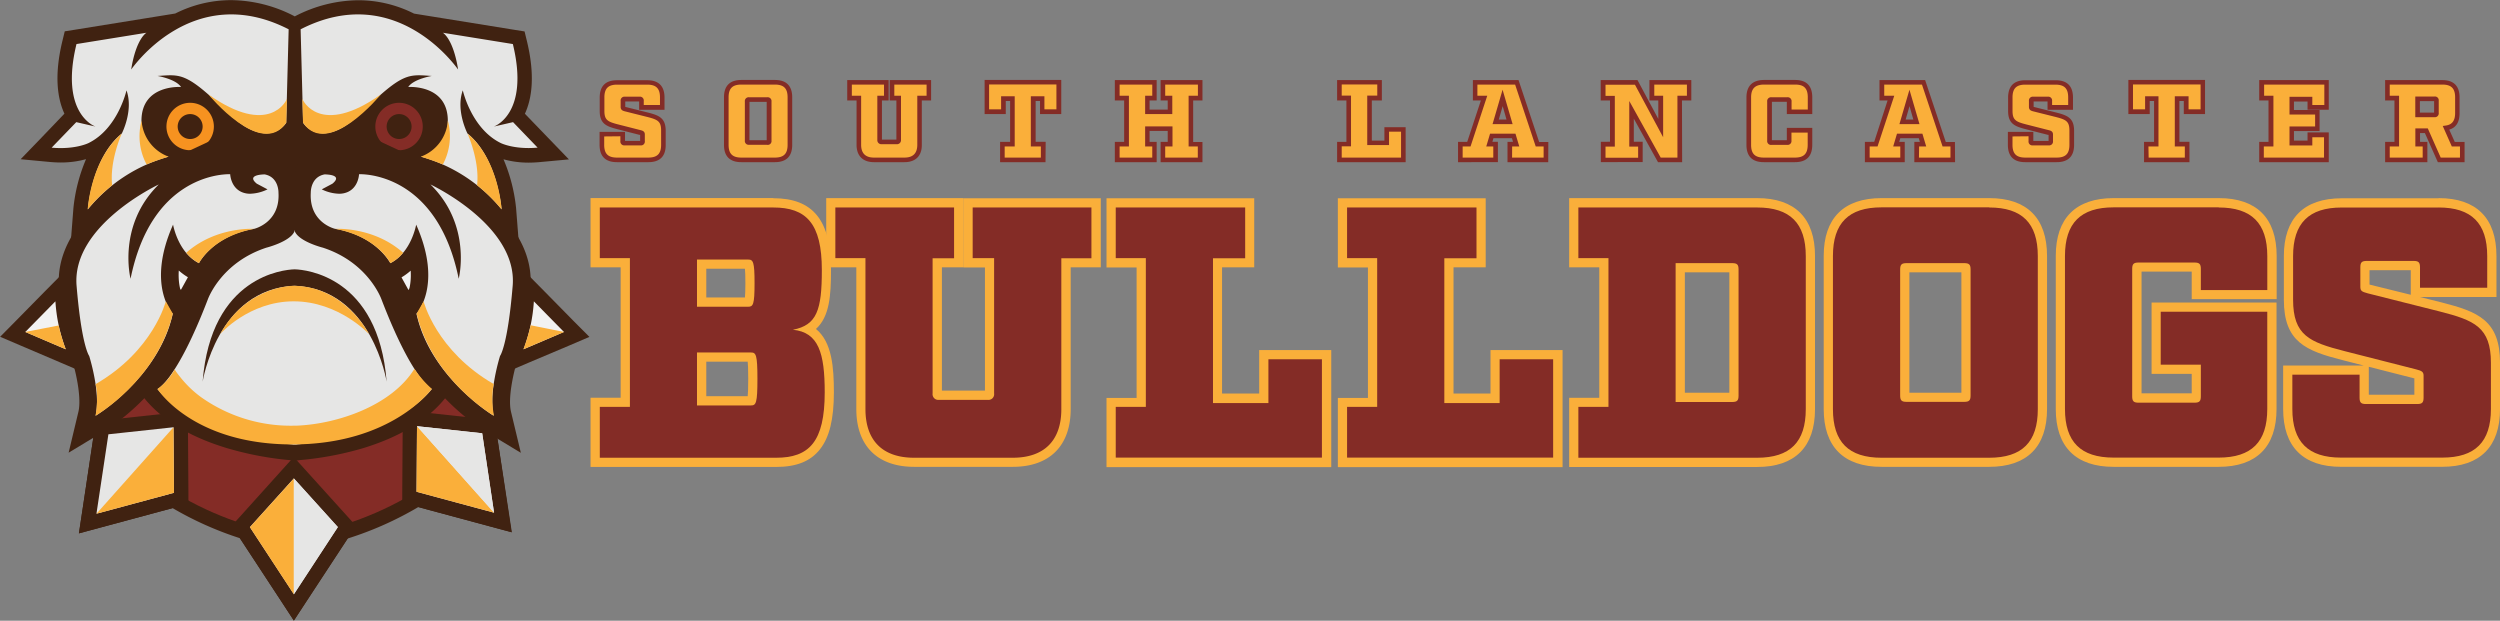 <svg id="Layer_1" data-name="Layer 1" xmlns="http://www.w3.org/2000/svg" viewBox="0 0 747.53 185.6"><rect x="0" y="0" width="747.53" height="185.6" fill="#808080" stroke="none"/><defs><style>.cls-1{fill:#842c26;}.cls-2{fill:#faaf3a;}.cls-3{fill:#402211;}.cls-4{fill:#f2f2f2;}.cls-5{fill:#f69220;}.cls-6{fill:#e6e6e5;}</style></defs><path class="cls-1" d="M197.56,305.17V287.24h9V245.52h-9V227.58h53.23c11.16,0,15.92,6,15.92,20.09,0,9.53-.89,15-5.49,17.7,5.17,2.68,6.35,9.37,6.35,18.86,0,14.88-4.61,20.94-15.92,20.94Zm46.61-18.36h.13c.41-.93.41-5.12.41-6.54s0-5.6-.41-6.53H229.4v13.07Zm-.86-29.51h.16c.26-.56.39-2.47.39-5.68s-.13-5.11-.39-5.67H229.4V257.3Z" transform="translate(-19.59 -166.96)"/><path class="cls-2" d="M250.79,229c9.84,0,14.54,4.7,14.54,18.71,0,12-1.49,16.46-8.66,17.85,7.7.75,9.52,7,9.52,18.71,0,14.86-4.7,19.56-14.54,19.56H198.94V288.61h9V244.14h-9V229h51.85M228,258.68h15.29c1.5,0,1.92-.64,1.92-7.06s-.42-7.05-1.92-7.05H228v14.11m0,29.51h16.15c1.49,0,1.92-.65,1.92-7.92s-.43-7.91-1.92-7.91H228v15.83m22.77-62h-54.6v20.7h9v39h-9v20.69h55.46c6.11,0,10.28-1.67,13.12-5.25s4.18-9,4.18-17.07c0-7.31-.52-15-5.36-18.94,4.08-3.68,4.5-10.05,4.5-17.62,0-14.85-5.33-21.47-17.3-21.47Zm-20,21.12h11.56c.08.76.14,2.06.14,4.3s-.06,3.55-.14,4.3H230.78v-8.6Zm0,27.8h12.39c.09.85.16,2.39.16,5.15s-.07,4.31-.16,5.16H230.78V275.12Z" transform="translate(-19.59 -166.96)"/><path class="cls-1" d="M292.91,305.17c-10.11,0-15.91-5.8-15.91-15.91V245.52h-9V227.58h38.26v17.94h-6.42v39a.41.41,0,0,0,.55.55h14.54a.41.41,0,0,0,.54-.55v-39h-6.41V227.58h38.25v17.94h-9v43.74c0,10.11-5.8,15.91-15.92,15.91Z" transform="translate(-19.59 -166.96)"/><path class="cls-2" d="M345.94,229v15.18h-9v45.12c0,9.4-5.13,14.53-14.54,14.53H292.91c-9.4,0-14.54-5.13-14.54-14.53V244.14h-9V229h35.5v15.18h-6.42v40.41a1.71,1.71,0,0,0,1.93,1.93h14.54a1.7,1.7,0,0,0,1.92-1.93V244.14h-6.41V229h35.49m2.76-2.76h-41v20.7h6.42v36.82H301.23V246.9h6.41V226.2h-41v20.7h9v42.36c0,11,6.3,17.29,17.29,17.29h29.51c11,0,17.3-6.3,17.3-17.29V246.9h9V226.2Z" transform="translate(-19.59 -166.96)"/><polygon class="cls-1" points="332.23 138.22 332.23 120.28 341.21 120.28 341.21 78.56 332.23 78.56 332.23 60.62 373.69 60.62 373.69 78.56 364.07 78.56 364.07 119.1 377.89 119.1 377.89 106.06 396.68 106.06 396.68 138.22 332.23 138.22"/><path class="cls-2" d="M391.91,229v15.18h-9.62v43.3h16.57V274.39h16v29.4H353.21V288.61h9V244.14h-9V229h38.7m2.75-2.76H350.45v20.7h9v39h-9v20.69h67.2V271.64H396.1v13H385V246.9h9.62V226.2Z" transform="translate(-19.59 -166.96)"/><polygon class="cls-1" points="401.4 138.22 401.4 120.28 410.38 120.28 410.38 78.56 401.4 78.56 401.4 60.62 442.86 60.62 442.86 78.56 433.24 78.56 433.24 119.1 447.05 119.1 447.05 106.06 465.85 106.06 465.85 138.22 401.4 138.22"/><path class="cls-2" d="M461.08,229v15.18h-9.62v43.3H468V274.39h16v29.4H422.38V288.61h9V244.14h-9V229h38.7m2.75-2.76H419.62v20.7h9v39h-9v20.69h67.2V271.64H465.27v13H454.21V246.9h9.62V226.2Z" transform="translate(-19.59 -166.96)"/><path class="cls-1" d="M490.17,305.17V287.24h9V245.52h-9V227.58H545c10.56,0,15.92,5.35,15.92,15.92v45.76c0,10.56-5.36,15.91-15.92,15.91Zm47.35-19.43a4.09,4.09,0,0,0,.51,0,2.94,2.94,0,0,0,0-.52V247.56a2.73,2.73,0,0,0,0-.51,2.47,2.47,0,0,0-.51,0H522v38.73Z" transform="translate(-19.59 -166.96)"/><path class="cls-2" d="M545,229c9.84,0,14.54,4.7,14.54,14.54v45.76c0,9.83-4.7,14.53-14.54,14.53H491.54V288.61h9V244.14h-9V229H545m-24.38,58.16h16.9c1.49,0,1.92-.43,1.92-1.93V247.56c0-1.5-.43-1.92-1.92-1.92h-16.9v41.48M545,226.2H488.79v20.7h9v39h-9v20.69H545c11.31,0,17.3-6,17.3-17.29V243.5c0-11.32-6-17.3-17.3-17.3Zm-21.62,22.19h13.3v36h-13.3v-36Z" transform="translate(-19.59 -166.96)"/><path class="cls-1" d="M582.2,305.17c-10.56,0-15.92-5.35-15.92-15.91V243.5c0-10.57,5.36-15.92,15.92-15.92h32.18c10.56,0,15.92,5.35,15.92,15.92v45.76c0,10.56-5.36,15.91-15.92,15.91Zm7-19.46a4.09,4.09,0,0,0,.51,0H606.9a4.09,4.09,0,0,0,.51,0,2.94,2.94,0,0,0,0-.52V247.56a2.73,2.73,0,0,0,0-.51,2.47,2.47,0,0,0-.51,0H589.68a2.47,2.47,0,0,0-.51,0,2.73,2.73,0,0,0,0,.51v37.63A2.94,2.94,0,0,0,589.17,285.71Z" transform="translate(-19.59 -166.96)"/><path class="cls-2" d="M614.38,229c9.84,0,14.54,4.7,14.54,14.54v45.76c0,9.83-4.7,14.53-14.54,14.53H582.2c-9.84,0-14.54-4.7-14.54-14.53V243.5c0-9.84,4.7-14.54,14.54-14.54h32.18m-24.7,58.16H606.9c1.49,0,1.92-.43,1.92-1.93V247.56c0-1.5-.43-1.92-1.92-1.92H589.68c-1.49,0-1.92.42-1.92,1.92v37.63c0,1.5.43,1.93,1.92,1.93m24.7-60.92H582.2c-11.31,0-17.3,6-17.3,17.3v45.76c0,11.31,6,17.29,17.3,17.29h32.18c11.32,0,17.3-6,17.3-17.29V243.5c0-11.32-6-17.3-17.3-17.3Zm-23.86,22.19h15.55v36H590.52v-36Z" transform="translate(-19.59 -166.96)"/><path class="cls-1" d="M651.58,305.17c-10.56,0-15.92-5.35-15.92-15.91V243.5c0-10.57,5.36-15.92,15.92-15.92H683c10.56,0,15.91,5.35,15.91,15.92V255H676.29v-7.68a4.47,4.47,0,0,0,0-.52,4.41,4.41,0,0,0-.51,0H659.07a4.47,4.47,0,0,0-.52,0,4.47,4.47,0,0,0,0,.52v38.06a4.09,4.09,0,0,0,0,.51,2.94,2.94,0,0,0,.52,0h16.68a2.89,2.89,0,0,0,.51,0,4.09,4.09,0,0,0,0-.51v-8h-12V258.8h34.61v30.46c0,10.56-5.35,15.91-15.91,15.91Z" transform="translate(-19.59 -166.96)"/><path class="cls-2" d="M683,229c9.84,0,14.54,4.7,14.54,14.54v10.15H677.67v-6.3c0-1.5-.43-1.93-1.93-1.93H659.07c-1.5,0-1.93.43-1.93,1.93v38.06c0,1.49.43,1.92,1.93,1.92h16.67c1.5,0,1.93-.43,1.93-1.92V276h-12V260.18h31.86v29.08c0,9.83-4.7,14.53-14.54,14.53H651.58c-9.83,0-14.54-4.7-14.54-14.53V243.5c0-9.84,4.71-14.54,14.54-14.54H683m0-2.76H651.58c-11.31,0-17.29,6-17.29,17.3v45.76c0,11.31,6,17.29,17.29,17.29H683c11.32,0,17.3-6,17.3-17.29V257.42H662.94v21.33h12v5.82h-15V248.18h15v8.23h25.4V243.5c0-11.32-6-17.3-17.3-17.3Z" transform="translate(-19.59 -166.96)"/><path class="cls-1" d="M719.57,305.17c-10.56,0-15.91-5.35-15.91-15.91V277.61h22.85v8.22a4.47,4.47,0,0,0,0,.52,4.47,4.47,0,0,0,.52,0h15.28a4.15,4.15,0,0,0,.52,0,2.94,2.94,0,0,0,0-.52v-6.52a1,1,0,0,0,0-.2,5.15,5.15,0,0,0-1.19-.39l-21.39-5.45c-10.19-2.6-16.43-4.8-16.43-16.73v-13c0-10.57,5.35-15.92,15.92-15.92h29c10.56,0,15.92,5.35,15.92,15.92v10.89H741.82v-7.47a2.94,2.94,0,0,0,0-.52,4.09,4.09,0,0,0-.51,0h-14a4.09,4.09,0,0,0-.51,0,2.68,2.68,0,0,0,0,.52v5.77a1.52,1.52,0,0,0,0,.28,6.09,6.09,0,0,0,1.22.43l21.35,5.33c10.19,2.6,16.44,4.8,16.44,16.73v13.8c0,10.56-5.36,15.91-15.92,15.91Z" transform="translate(-19.59 -166.96)"/><path class="cls-2" d="M748.76,229c9.84,0,14.54,4.7,14.54,14.54V253H743.2v-6.09c0-1.5-.43-1.93-1.92-1.93h-14c-1.5,0-1.92.43-1.92,1.93v5.77c0,1.18.32,1.5,2.24,2L749,260.07c10.48,2.67,15.4,4.7,15.4,15.39v13.8c0,9.83-4.7,14.53-14.54,14.53H719.57c-9.83,0-14.54-4.7-14.54-14.53V279h20.1v6.84c0,1.5.43,1.93,1.93,1.93h15.29c1.49,0,1.92-.43,1.92-1.93v-6.52c0-1.17-.53-1.49-2.25-1.92l-21.38-5.45c-10.48-2.68-15.39-4.71-15.39-15.4v-13c0-9.84,4.7-14.54,14.54-14.54h29m0-2.76h-29c-11.32,0-17.3,6-17.3,17.3v13c0,12.69,6.6,15.29,17.47,18.07l6.39,1.63H702.28v13c0,11.31,6,17.29,17.29,17.29h30.26c11.31,0,17.3-6,17.3-17.29v-13.8c0-12.69-6.6-15.29-17.47-18.06l-6.52-1.63h22.92V243.5c0-11.32-6-17.3-17.3-17.3ZM728.1,247.75h12.34v7.35l-12.14-3-.2-.06v-4.25ZM727.89,285v-8.37l13.45,3.43.17,0V285Z" transform="translate(-19.59 -166.96)"/><path class="cls-2" d="M211.39,197.13c0-.46-.13-.6-.59-.6h-4.35c-.46,0-.59.14-.59.6v1.79c0,.37.1.47.69.63l6.63,1.66c3.25.83,4.78,1.46,4.78,4.77v4.28c0,3.05-1.46,4.5-4.51,4.5h-9.38c-3,0-4.51-1.45-4.51-4.5v-3.18h6.23v2.12c0,.46.13.59.6.59h4.74c.46,0,.59-.13.59-.59v-2c0-.36-.16-.46-.69-.59l-6.63-1.69c-3.25-.83-4.77-1.46-4.77-4.78v-4c0-3,1.45-4.51,4.5-4.51h9c3,0,4.5,1.46,4.5,4.51v3h-6.23Z" transform="translate(-19.59 -166.96)"/><path class="cls-1" d="M213.45,215.45h-9.38c-3.45,0-5.2-1.74-5.2-5.19v-3.87h7.61v2.71H211v-1.81l-.17,0-6.63-1.7c-3.29-.84-5.29-1.62-5.29-5.44v-4c0-3.45,1.75-5.2,5.19-5.2h9c3.44,0,5.19,1.75,5.19,5.2v3.64H210.7v-2.49h-4.15v1.61l.19.06,6.61,1.65c3.3.84,5.29,1.63,5.29,5.44v4.28C218.64,213.71,216.9,215.45,213.45,215.45Zm-13.2-7.69v2.5c0,2.67,1.14,3.82,3.82,3.82h9.38c2.67,0,3.82-1.15,3.82-3.82V206c0-2.78-1-3.28-4.26-4.1l-6.62-1.66c-.5-.14-1.22-.34-1.22-1.3v-1.79a1.14,1.14,0,0,1,1.28-1.28h4.35a1.14,1.14,0,0,1,1.28,1.28v1.2h4.85v-2.26c0-2.68-1.14-3.82-3.81-3.82h-9c-2.67,0-3.81,1.14-3.81,3.82v4c0,2.79,1,3.29,4.25,4.11l6.63,1.69c.42.11,1.21.3,1.21,1.26v2a1.14,1.14,0,0,1-1.28,1.28h-4.74a1.15,1.15,0,0,1-1.29-1.28v-1.44Z" transform="translate(-19.59 -166.96)"/><path class="cls-2" d="M241.29,214.76c-3,0-4.51-1.45-4.51-4.5V196.07c0-3,1.46-4.51,4.51-4.51h10c3,0,4.51,1.46,4.51,4.51v14.19c0,3.05-1.46,4.5-4.51,4.5ZM243,209c0,.46.13.59.59.59H249c.46,0,.59-.13.59-.59V197.33c0-.46-.13-.6-.59-.6h-5.34c-.46,0-.59.14-.59.6Z" transform="translate(-19.59 -166.96)"/><path class="cls-1" d="M251.27,215.45h-10c-3.45,0-5.2-1.74-5.2-5.19V196.07c0-3.45,1.75-5.2,5.2-5.2h10c3.45,0,5.2,1.75,5.2,5.2v14.19C256.47,213.71,254.72,215.45,251.27,215.45Zm-10-23.2c-2.67,0-3.82,1.14-3.82,3.82v14.19c0,2.67,1.15,3.82,3.82,3.82h10c2.68,0,3.82-1.15,3.82-3.82V196.07c0-2.68-1.14-3.82-3.82-3.82Zm7.66,18h-5.34a1.14,1.14,0,0,1-1.28-1.28V197.33a1.15,1.15,0,0,1,1.28-1.29H249a1.15,1.15,0,0,1,1.28,1.29V209A1.14,1.14,0,0,1,249,210.28Zm-5.25-1.37h5.16V197.42H243.7Z" transform="translate(-19.59 -166.96)"/><path class="cls-2" d="M294.56,196.27v14c0,2.91-1.59,4.5-4.51,4.5H280.9c-2.91,0-4.5-1.59-4.5-4.5v-14h-2.79v-4.71h11v4.71h-2V208.8a.52.52,0,0,0,.59.59h4.51a.52.52,0,0,0,.6-.59V196.27h-2v-4.71h11v4.71Z" transform="translate(-19.59 -166.96)"/><path class="cls-1" d="M290.05,215.45H280.9c-3.3,0-5.19-1.89-5.19-5.19V197h-2.79v-6.09H285.3V197h-2V208.7h4.32V197h-2v-6.09H298V197h-2.78v13.3C295.25,213.56,293.35,215.45,290.05,215.45ZM274.3,195.58h2.78v14.68c0,2.53,1.29,3.82,3.82,3.82h9.15c2.54,0,3.82-1.29,3.82-3.82V195.58h2.78v-3.33H287v3.33h2V208.8a1.2,1.2,0,0,1-1.29,1.28h-4.51a1.2,1.2,0,0,1-1.28-1.28V195.58h2v-3.33H274.3Z" transform="translate(-19.59 -166.96)"/><path class="cls-2" d="M331.22,196.47h-2.68v13.59h3v4.7h-12.2v-4.7h3V196.47h-2.68v3.91h-5v-8.82h21.54v8.82h-5Z" transform="translate(-19.59 -166.96)"/><path class="cls-1" d="M332.21,215.45H318.63v-6.08h3V197.16h-1.3v3.91H314v-10.2h22.92v10.2h-6.35v-3.91h-1.31v12.21h3ZM320,214.08h10.82v-3.33h-3v-15h4.06v3.91h3.59v-7.44H315.34v7.44h3.59v-3.91H323v15h-3Z" transform="translate(-19.59 -166.96)"/><path class="cls-2" d="M375.67,210.06h2.78v4.7H367.32v-4.7h2.12v-4.64h-6.8v4.64h2.12v4.7H353.63v-4.7h2.78V196.27h-2.78v-4.71h11.13v4.71h-2.12v4.11h6.8v-4.11h-2.12v-4.71h11.13v4.71h-2.78Z" transform="translate(-19.59 -166.96)"/><path class="cls-1" d="M379.14,215.45H366.63v-6.08h2.12v-3.26h-5.42v3.26h2.12v6.08H352.94v-6.08h2.78V197h-2.78v-6.09h12.51V197h-2.12v2.73h5.42V197h-2.12v-6.09h12.51V197h-2.78v12.41h2.78ZM368,214.08h9.75v-3.33H375V195.58h2.78v-3.33H368v3.33h2.12v5.49H362v-5.49h2.13v-3.33h-9.76v3.33h2.78v15.17h-2.78v3.33h9.76v-3.33H362v-6h8.18v6H368Z" transform="translate(-19.59 -166.96)"/><path class="cls-2" d="M420.09,214.76v-4.7h2.78V196.27h-2.78v-4.71h12v4.71h-3v13.42h5.14v-4h5v9.11Z" transform="translate(-19.59 -166.96)"/><path class="cls-1" d="M439.9,215.45H419.4v-6.08h2.78V197H419.4v-6.09h13.38V197h-3v12h3.76v-4h6.35Zm-19.12-1.37h17.74v-7.74h-3.59v4h-6.52v-14.8h3v-3.33H420.78v3.33h2.78v15.17h-2.78Z" transform="translate(-19.59 -166.96)"/><path class="cls-2" d="M481.84,214.76H471v-4.7h1.89l-.72-2.45h-6.57l-.73,2.45h1.89v4.7H456.25v-4.7h2.55l4.55-13.79h-2.69v-4.71h12.46l6.17,18.5h2.55ZM468.91,196.3l-2.08,7.13H471Z" transform="translate(-19.59 -166.96)"/><path class="cls-1" d="M482.53,215.45H470.35v-6.08H472l-.32-1.08h-5.53l-.32,1.08h1.65v6.08H455.56v-6.08h2.75L462.39,197H460v-6.09h13.65l6.16,18.5h2.75Zm-10.81-1.37h9.43v-3.33h-2.36l-6.16-18.5H461.35v3.33h2.95l-5,15.17h-2.36v3.33h9.16v-3.33H464l1.14-3.83h7.59l1.14,3.83h-2.13Zm.16-10h-6l3-10.29Zm-4.13-1.38h2.3l-1.14-4Z" transform="translate(-19.59 -166.96)"/><path class="cls-2" d="M521.88,196.27v18.49h-6.13l-8.32-14.94v10.24h2.65v4.7H499v-4.7h2.78V196.27H499v-4.71h9.91l7.32,13.66v-8.95h-2.65v-4.71h11.14v4.71Z" transform="translate(-19.59 -166.96)"/><path class="cls-1" d="M522.57,215.45h-7.22l-7.23-13v6.9h2.65v6.08H498.26v-6.08H501V197h-2.78v-6.09h11l6.22,11.61V197h-2.65v-6.09h12.52V197h-2.79Zm-6.41-1.37h5v-18.5H524v-3.33h-9.76v3.33h2.65V208l-8.43-15.71h-8.8v3.33h2.78v15.17h-2.78v3.33h9.75v-3.33h-2.65V197.16Z" transform="translate(-19.59 -166.96)"/><path class="cls-2" d="M547,214.76c-3,0-4.51-1.45-4.51-4.5V196.07c0-3,1.53-4.51,4.58-4.51h9.28c3,0,4.44,1.46,4.44,4.51v4.34h-6.23v-3.08c0-.46-.14-.6-.6-.6h-4.64c-.46,0-.6.14-.6.6V209c0,.46.14.59.6.59H554c.46,0,.6-.13.6-.59v-3.09h6.23v4.35c0,3.05-1.46,4.5-4.51,4.5Z" transform="translate(-19.59 -166.96)"/><path class="cls-1" d="M556.29,215.45H547c-3.45,0-5.2-1.74-5.2-5.19V196.07c0-3.4,1.82-5.2,5.27-5.2h9.28c3.4,0,5.13,1.75,5.13,5.2v5h-7.61v-3.68h-4.46v11.49h4.46v-3.68h7.61v5C561.49,213.71,559.74,215.45,556.29,215.45Zm-9.21-23.2c-2.69,0-3.89,1.18-3.89,3.82v14.19c0,2.67,1.14,3.82,3.82,3.82h9.28c2.68,0,3.82-1.15,3.82-3.82V206.6h-4.85V209a1.15,1.15,0,0,1-1.29,1.28h-4.64A1.15,1.15,0,0,1,548,209V197.33a1.16,1.16,0,0,1,1.29-1.29H554a1.16,1.16,0,0,1,1.29,1.29v2.39h4.85v-3.65c0-2.68-1.12-3.82-3.75-3.82Z" transform="translate(-19.59 -166.96)"/><path class="cls-2" d="M603.49,214.76h-10.8v-4.7h1.89l-.73-2.45h-6.57l-.73,2.45h1.89v4.7H577.9v-4.7h2.56L585,196.27h-2.69v-4.71h12.46l6.17,18.5h2.55ZM590.56,196.3l-2.08,7.13h4.14Z" transform="translate(-19.59 -166.96)"/><path class="cls-1" d="M604.18,215.45H592v-6.08h1.65l-.32-1.08H587.8l-.32,1.08h1.65v6.08H577.21v-6.08H580L584,197h-2.42v-6.09h13.65l6.17,18.5h2.74Zm-10.8-1.37h9.42v-3.33h-2.36l-6.16-18.5H583v3.33h3l-5,15.17h-2.36v3.33h9.16v-3.33h-2.12l1.14-3.83h7.59l1.14,3.83h-2.12Zm.16-10h-6l3-10.29Zm-4.14-1.38h2.3l-1.14-4Z" transform="translate(-19.59 -166.96)"/><path class="cls-2" d="M632.5,197.13c0-.46-.14-.6-.6-.6h-4.34c-.47,0-.6.14-.6.6v1.79c0,.37.1.47.7.63l6.63,1.66c3.24.83,4.77,1.46,4.77,4.77v4.28c0,3.05-1.46,4.5-4.51,4.5h-9.38c-3,0-4.51-1.45-4.51-4.5v-3.18h6.24v2.12c0,.46.13.59.59.59h4.74c.47,0,.6-.13.6-.59v-2c0-.36-.17-.46-.7-.59l-6.63-1.69c-3.25-.83-4.77-1.46-4.77-4.78v-4c0-3,1.46-4.51,4.51-4.51h9c3,0,4.51,1.46,4.51,4.51v3H632.5Z" transform="translate(-19.59 -166.96)"/><path class="cls-1" d="M634.55,215.45h-9.38c-3.45,0-5.2-1.74-5.2-5.19v-3.87h7.61v2.71h4.56v-1.81l-.17,0-6.64-1.7c-3.29-.84-5.29-1.62-5.29-5.44v-4c0-3.45,1.75-5.2,5.2-5.2h9c3.45,0,5.2,1.75,5.2,5.2v3.64h-7.61v-2.49h-4.16v1.61l.19.06,6.61,1.65c3.3.84,5.3,1.63,5.3,5.44v4.28C639.75,213.71,638,215.45,634.55,215.45Zm-13.2-7.69v2.5c0,2.67,1.14,3.82,3.82,3.82h9.38c2.68,0,3.82-1.15,3.82-3.82V206c0-2.78-1-3.28-4.25-4.1l-6.63-1.66c-.5-.14-1.22-.34-1.22-1.3v-1.79a1.15,1.15,0,0,1,1.29-1.28h4.34a1.15,1.15,0,0,1,1.29,1.28v1.2H638v-2.26c0-2.68-1.14-3.82-3.82-3.82h-9c-2.68,0-3.82,1.14-3.82,3.82v4c0,2.79,1,3.29,4.25,4.11l6.63,1.69c.43.11,1.22.3,1.22,1.26v2a1.15,1.15,0,0,1-1.29,1.28h-4.74a1.14,1.14,0,0,1-1.28-1.28v-1.44Z" transform="translate(-19.59 -166.96)"/><path class="cls-2" d="M673.27,196.47h-2.69v13.59h3v4.7h-12.2v-4.7h3V196.47h-2.68v3.91h-5v-8.82h21.55v8.82h-5Z" transform="translate(-19.59 -166.96)"/><path class="cls-1" d="M674.26,215.45H660.68v-6.08h3V197.16h-1.3v3.91H656v-10.2h22.92v10.2h-6.35v-3.91h-1.31v12.21h3Zm-12.2-1.37h10.82v-3.33h-3v-15H674v3.91h3.59v-7.44H657.38v7.44H661v-3.91H665v15h-3Z" transform="translate(-19.59 -166.96)"/><path class="cls-2" d="M710.26,196.6h-5.44v3.91h7.66v4.91h-7.66v4.31h5.44v-2.46h5v7.49H695.81v-4.7h2.78V196.27h-2.78v-4.71h19.42v7.49h-5Z" transform="translate(-19.59 -166.96)"/><path class="cls-1" d="M715.92,215.45h-20.8v-6.08h2.78V197h-2.78v-6.09h20.8v8.87h-6.35v-2.45h-4.06v2.53h7.66v6.29h-7.66V209h4.06v-2.46h6.35Zm-19.42-1.37h18V208H711v2.46h-6.82v-5.69h7.66V201.2h-7.66v-5.29H711v2.45h3.59v-6.11h-18v3.33h2.78v15.17H696.5Z" transform="translate(-19.59 -166.96)"/><path class="cls-2" d="M755.84,214.76h-6.9l-3.88-8.71h-2.58v4h2.19v4.7H733.46v-4.7h2.79V196.27h-2.79v-4.71h16.38c3,0,4.5,1.46,4.5,4.51v4.67c0,2.66-1.09,4.11-3.38,4.45l2.19,4.87h2.69Zm-8.32-13.42c.46,0,.59-.13.59-.6v-3.61c0-.46-.13-.6-.59-.6h-5v4.81Z" transform="translate(-19.59 -166.96)"/><path class="cls-1" d="M756.53,215.45h-8l-3.87-8.71h-1.45v2.63h2.19v6.08H732.77v-6.08h2.79V197h-2.79v-6.09h17.07c3.45,0,5.19,1.75,5.19,5.2v4.67c0,2.67-1,4.32-3.09,4.94l1.66,3.69h2.93Zm-7.14-1.37h5.76v-3.33h-2.44L750,204.63l.9-.13c1.93-.28,2.8-1.44,2.8-3.76v-4.67c0-2.68-1.15-3.82-3.82-3.82H734.15v3.33h2.79v15.17h-2.79v3.33H744v-3.33h-2.19v-5.39h3.72ZM747.52,202h-5.73v-6.18h5.73a1.14,1.14,0,0,1,1.28,1.28v3.61A1.15,1.15,0,0,1,747.52,202Zm-4.35-1.38h4.25v-3.43h-4.25Zm4.47,0Z" transform="translate(-19.59 -166.96)"/><path class="cls-3" d="M191.33,263.18l-9-9.15-5.12-5.18a24.46,24.46,0,0,0-2.43-8.53l-.87-11.08a49.86,49.86,0,0,0-3.77-14.65,28,28,0,0,0,7.47,1c1,0,2.09-.05,3.14-.14l8.95-.83-6.24-6.47-6.92-7.17c2.08-4.51,3.12-11.41.58-21.83l-.68-2.79-2.82-.45-20.93-3.38-9.3-1.5a37,37,0,0,0-16.72-4,41.74,41.74,0,0,0-18.94,4.83A41.71,41.71,0,0,0,88.75,167,37.07,37.07,0,0,0,72,171l-9.29,1.5-20.93,3.38-2.83.45-.68,2.79c-2.54,10.42-1.5,17.32.58,21.83L32,208.11l-6.24,6.46,8.94.84c1.06.09,2.11.14,3.14.14a28.16,28.16,0,0,0,7.48-1,50.05,50.05,0,0,0-3.78,14.65l-.86,11.08a24.47,24.47,0,0,0-2.44,8.53L33.09,254l-9,9.15-4.46,4.51,5.84,2.5,12.14,5.18,5.4,2.31c.89,3.7,1.83,9.16,1,12.6L43.55,292l1,1.54c.91,1.46,1.9,2.9,2.94,4.31L43.2,326.43l28-7.54a100.88,100.88,0,0,0,20.14,9L103.85,347l3.61,5.52,3.61-5.52,12.43-19a101.25,101.25,0,0,0,21.18-9.43l27.84,7.51-4.29-28.65c.93-1.28,1.81-2.59,2.64-3.9l1-1.54-.42-1.76c-.82-3.44.11-8.9,1-12.6l5.41-2.31L190,270.19l5.83-2.5Z" transform="translate(-19.59 -166.96)"/><path class="cls-1" d="M138.93,211.88A7.09,7.09,0,1,1,146,204.8,7.09,7.09,0,0,1,138.93,211.88Zm0-10.81a3.73,3.73,0,1,0,3.73,3.73A3.74,3.74,0,0,0,138.93,201.07Z" transform="translate(-19.59 -166.96)"/><path class="cls-4" d="M176.12,271.4a48.08,48.08,0,0,0,3.1-14.34l9,9.16Z" transform="translate(-19.59 -166.96)"/><path class="cls-5" d="M76.45,211.88a7.09,7.09,0,1,1,7.09-7.08A7.09,7.09,0,0,1,76.45,211.88Zm0-10.81a3.73,3.73,0,1,0,3.73,3.73A3.73,3.73,0,0,0,76.45,201.07Z" transform="translate(-19.59 -166.96)"/><path class="cls-4" d="M39.26,271.4a48.43,48.43,0,0,1-3.1-14.34l-9,9.16Z" transform="translate(-19.59 -166.96)"/><path class="cls-2" d="M27.12,266.22l10-1.94a54.09,54.09,0,0,0,2.13,7.12Z" transform="translate(-19.59 -166.96)"/><path class="cls-2" d="M188.26,266.22l-10-2a58.59,58.59,0,0,1-2.15,7.17Z" transform="translate(-19.59 -166.96)"/><path class="cls-1" d="M167.21,291.28,152.08,279.4s-9,17.53-44.39,20.49c-35.35-3-44.38-20.49-44.38-20.49L48.17,291.28c18.77,29.87,55.65,35.54,59.37,36v0l.15,0,.16,0v0C111.57,326.82,148.44,321.15,167.21,291.28Z" transform="translate(-19.59 -166.96)"/><polygon class="cls-6" points="28.84 153.61 32.39 129.86 51.88 127.75 28.84 153.61"/><polygon class="cls-6" points="72.01 157.41 87.87 139.87 103.73 157.41 87.87 181.66 72.01 157.41"/><path class="cls-3" d="M107.46,310l13.15,14.54-13.15,20.09L94.32,324.58,107.46,310m0-6.44-3.2,3.54L91.12,321.69l-2.24,2.47L90.71,327,103.85,347l3.61,5.52,3.61-5.52L124.22,327l1.82-2.79-2.23-2.47-13.15-14.55-3.2-3.54Z" transform="translate(-19.59 -166.96)"/><polygon class="cls-2" points="87.87 177.72 74.72 157.63 87.87 143.08 87.87 177.72"/><polygon class="cls-6" points="87.87 177.72 101.01 157.63 87.87 143.08 87.87 177.72"/><path class="cls-4" d="M139.4,249.45s2.64-1.42,4.65-5.69c0,0,.68,7.07-2.33,9.9Z" transform="translate(-19.59 -166.96)"/><path class="cls-4" d="M76,249.45s-2.64-1.42-4.65-5.69c0,0-.69,7.07,2.32,9.9Z" transform="translate(-19.59 -166.96)"/><polygon class="cls-6" points="30.5 127.9 54.02 125.35 54.19 149 26.22 156.55 30.5 127.9"/><path class="cls-3" d="M71.48,294.71l.13,19.6-23.18,6.25L52,296.82l19.49-2.11m4.28-4.81-4.75.52-19.49,2.11-3.31.36-.49,3.29-3.56,23.74-1,6.53,6.37-1.72,23.18-6.25,3.21-.87,0-3.33-.14-19.6,0-4.78Z" transform="translate(-19.59 -166.96)"/><polygon class="cls-6" points="122.38 148.7 122.55 125.04 146.06 127.59 150.35 156.25 122.38 148.7"/><path class="cls-3" d="M144.28,294.4l19.49,2.11,3.55,23.75L144.14,314l.14-19.6M140,289.6l0,4.77-.13,19.6,0,3.33,3.22.87,23.18,6.25,6.37,1.72-1-6.52L168,295.87l-.49-3.29-3.31-.36-19.5-2.11L140,289.6Z" transform="translate(-19.59 -166.96)"/><polygon class="cls-2" points="28.84 153.61 52.02 147.35 51.88 127.75 28.84 153.61"/><polygon class="cls-2" points="147.73 153.3 124.55 147.05 124.69 127.44 147.73 153.3"/><polygon class="cls-6" points="147.73 153.3 144.18 129.56 124.69 127.44 147.73 153.3"/><path class="cls-6" d="M107.69,302.31h-.2a5,5,0,0,1-.88-.08c-7.16-.61-30.39-3.64-41.79-17.41L62.47,282l3.19-.88c.66-.47,5.84-4.65,13.82-25.45.33-.91,4.69-12.25,19-16.92l.08,0,.08,0c2.54-.64,5.64-2,6.55-3.16l.18-16.38,2.31,8.2,2.28-7.86.15,16c.91,1.13,4,2.52,6.56,3.16l.08,0,.08,0c14.35,4.67,18.7,16,19,16.92,8,20.81,13.16,25,13.82,25.45l3.48,1-2.63,2.74c-11.4,13.77-34.63,16.8-41.79,17.41a5.12,5.12,0,0,1-.89.08Z" transform="translate(-19.59 -166.96)"/><path class="cls-3" d="M107.76,235.82v.36c1.36,3.08,8.36,4.83,8.36,4.83,13.69,4.45,17.54,15.48,17.54,15.48,9.36,24.39,15.06,26.8,15.06,26.8-11,13.32-34.37,16.07-40.32,16.56a1.77,1.77,0,0,1-.51.06h-.4a1.65,1.65,0,0,1-.5-.06c-5.95-.49-29.3-3.24-40.32-16.56,0,0,5.69-2.41,15.06-26.8,0,0,3.85-11,17.53-15.48,0,0,7-1.75,8.36-4.83v-.36l.06.18.07-.18m4.46-33.12-4.53,15.88-4.52-15.84-.32,31.68a18.48,18.48,0,0,1-4.76,1.94l-.15,0-.16,0c-15.19,4.94-20,17-20.54,18.35-7.32,19.05-12,23.54-12.81,24.23l-5.57,2.35,4.11,5c5.3,6.41,13.5,11.33,24.37,14.63a96.63,96.63,0,0,0,18.94,3.63,6.09,6.09,0,0,0,1.21.11h.4a6.27,6.27,0,0,0,1.22-.11A96.76,96.76,0,0,0,128.05,301c10.86-3.3,19.06-8.22,24.36-14.63l4.11-5L151,279c-.84-.69-5.5-5.18-12.82-24.23-.5-1.36-5.35-13.41-20.53-18.35l-.16-.06-.17,0a18.12,18.12,0,0,1-4.74-1.93l-.32-31.72Z" transform="translate(-19.59 -166.96)"/><path class="cls-3" d="M135.2,281.1c-2.47-31.69-24.46-33.5-27.35-33.6h-.32c-2.88.1-24.88,1.91-27.35,33.6,0,0,4.37-27.74,27.51-28.69C130.83,253.36,135.2,281.1,135.2,281.1Z" transform="translate(-19.59 -166.96)"/><path class="cls-6" d="M45.61,290.67c1.15-4.82-.81-13.07-1.76-16.21-.9-1.65-2.72-6.75-4-21.85-.69-8.29,3.69-16.65,12.67-24.17A67.77,67.77,0,0,1,66,219.72l14-6.54L68.94,224a29.34,29.34,0,0,0-3.48,4.11,32.9,32.9,0,0,1,7.69-7,28.56,28.56,0,0,1,14.94-4.73h.47l2.4.14.1,2.41a3.69,3.69,0,0,0,1.88,3l.14,0a3.33,3.33,0,0,1-.23-2.78c.82-2.3,3.66-2.78,5.89-2.78H99l.25,0c5,.95,6.3,5.59,6.27,8,.46,8.84-5.91,12.64-9.36,13.42h-.07L96,238a22.53,22.53,0,0,0-11.34,5.08,15.21,15.21,0,0,0-3.25,3.8l-1.22,2.29L77.87,248a16.06,16.06,0,0,1-6.43-6.33c-3.13,11.64,1.53,17,1.76,17.31l1,1-.32,1.33c-4.34,20-23.49,31.73-24.3,32.22l-5.4,3.26Z" transform="translate(-19.59 -166.96)"/><path class="cls-3" d="M88.09,219.05h.33s.13,3.93,3.49,5.36a6.26,6.26,0,0,0,2.51.48,12.63,12.63,0,0,0,5.16-1.31l-3.21-1.7c-3.33-2.73,2.09-2.77,2.37-2.77h0c4.27.81,4.12,5.48,4.12,5.48.53,9-7.3,10.8-7.3,10.8-12.27,2-16.5,10.26-16.5,10.26-6.29-3.21-7.72-11.52-7.72-11.52-8.07,18.16-.09,26.63-.09,26.63-4.15,19.08-23.09,30.52-23.09,30.52,1.63-6.78-1.9-17.89-1.9-17.89s-2.27-2.9-3.77-21,24.59-30.28,24.59-30.28c-12.54,12.29-8.45,28.2-8.45,28.2,6.11-30.2,26.6-31.26,29.45-31.26m4.76-14.8-28,13.08a70.77,70.77,0,0,0-14,9.09c-9.66,8.1-14.36,17.23-13.6,26.41.68,8.13,1.93,18.25,4.15,22.63,1.17,3.89,2.54,10.88,1.65,14.6l-2.93,12.26L50.9,295.8c.85-.52,20.94-12.86,25.52-33.92l.63-2.9-1.91-1.8c-.37-.47-2.46-3.43-2.09-9.33a17.26,17.26,0,0,0,3.63,2.5l4.83,2.46,2.24-4.73c.33-.56,3.69-6,12.68-7.49l.15,0,.15,0c4.2-.95,11.94-5.52,11.41-16.07a12,12,0,0,0-.82-4.23,10,10,0,0,0-7.59-6.3l-.47-.09h-.52a12.07,12.07,0,0,0-5.18,1l0-.84-4.84-.25c-.09,0-.3,0-.61,0h0a26.6,26.6,0,0,0-5.63.67l10.39-10.19Z" transform="translate(-19.59 -166.96)"/><path class="cls-6" d="M165.85,293.54c-.81-.49-20-12.26-24.3-32.22l-.3-1.36.95-1c.22-.24,4.88-5.65,1.75-17.28a16.09,16.09,0,0,1-6.44,6.33l-2.34,1.19-1.2-2.34a15.21,15.21,0,0,0-3.25-3.78A22.49,22.49,0,0,0,119.38,238l-.07,0h-.08c-3.45-.78-9.82-4.58-9.35-13.42,0-2.43,1.23-7.07,6.26-8l.24,0h.24c2.26,0,5.1.48,5.92,2.78a3.37,3.37,0,0,1-.24,2.78l.14,0c1.74-.75,1.88-3,1.89-3.05l.08-2.4,2.41-.12h.47c1.83,0,13.78.47,23,12.16a28.91,28.91,0,0,0-3.79-4.58l-11-10.81,14,6.54a68.09,68.09,0,0,1,13.44,8.72c9,7.52,13.35,15.88,12.66,24.17-1.25,15.1-3.08,20.2-4,21.85-1,3.13-2.92,11.39-1.76,16.21l1.46,6.13Z" transform="translate(-19.59 -166.96)"/><path class="cls-3" d="M127.29,219.05c2.86,0,23.34,1.06,29.46,31.26,0,0,4.09-15.91-8.46-28.2,0,0,26.1,12.19,24.6,30.28s-3.78,21-3.78,21-3.52,11.11-1.9,17.89c0,0-18.94-11.44-23.09-30.52,0,0,8-8.47-.09-26.63,0,0-1.42,8.31-7.72,11.52,0,0-4.23-8.25-16.5-10.26,0,0-7.82-1.77-7.29-10.8,0,0-.15-4.67,4.11-5.48h0c.28,0,5.71,0,2.37,2.77l-3.2,1.7a12.55,12.55,0,0,0,5.15,1.31,6.31,6.31,0,0,0,2.52-.48c3.36-1.43,3.48-5.36,3.48-5.36h.33m-4.76-14.8,10.4,10.19a26.74,26.74,0,0,0-5.64-.67c-.31,0-.51,0-.61,0l-5.12.27,0,.71a12.38,12.38,0,0,0-4.94-.93h-.52l-.47.09a10,10,0,0,0-7.59,6.3,12.28,12.28,0,0,0-.82,4.23c-.53,10.55,7.22,15.12,11.41,16.07l.15,0,.16,0c9,1.48,12.35,6.93,12.67,7.49L134,253l4.76-2.61a17.52,17.52,0,0,0,3.63-2.5c.36,5.9-1.73,8.86-2.1,9.34l-2.1,2,.83,2.69c4.58,21.06,24.66,33.4,25.52,33.92l10.79,6.52-2.94-12.26c-1-4.13.78-11.64,1.65-14.6,2.22-4.38,3.48-14.51,4.15-22.63.77-9.18-3.94-18.31-13.6-26.41a70.45,70.45,0,0,0-14-9.09l-28-13.08Z" transform="translate(-19.59 -166.96)"/><path class="cls-6" d="M109.48,175.72l.74,27.93s5.29,8.94,17.63-3.15,13.9-11.25,20.87-10.83c0,0-5.41.87-7.07,3.3,0,0,11.77-.86,11.84,10s-8.07,10.82-8.07,10.82a47.65,47.65,0,0,1,24.15,15.77s-1.2-15.41-10.19-22.67c0,0-3.59-6.91-1.41-12.92,0,0,2.55,11.46,11.37,15.77,0,0,4,2,11,1.36L173,203.48l-5.74,1.32s10.79-3.67,5.68-24.67L152,176.75s3.09,1.68,4.57,11C156.53,187.76,138.37,160.92,109.48,175.72Z" transform="translate(-19.59 -166.96)"/><path class="cls-6" d="M105.9,175.72l-.73,27.93s-5.29,8.94-17.64-3.15-13.9-11.25-20.86-10.83c0,0,5.4.87,7.06,3.3,0,0-11.76-.86-11.84,10S70,213.8,70,213.8a47.65,47.65,0,0,0-24.15,15.77S47,214.16,56,206.9c0,0,3.58-6.91,1.41-12.92,0,0-2.55,11.46-11.38,15.77,0,0-4,2-11,1.36l7.37-7.63,5.73,1.32s-10.79-3.67-5.67-24.67l20.93-3.38s-3.09,1.68-4.58,11C58.85,187.76,77,160.92,105.9,175.72Z" transform="translate(-19.59 -166.96)"/><path class="cls-2" d="M85.41,266.86s8.56-9.8,22-9.8,22.52,9.8,22.52,9.8-7-14.08-22.29-14.45C107.69,252.41,93.56,252.08,85.41,266.86Z" transform="translate(-19.59 -166.96)"/><path class="cls-2" d="M107.69,294.24l.55,0c12.26-.48,28.48-6,35.27-17a30.13,30.13,0,0,0,5.21,6S136.88,299.85,107,299.85s-40.32-16.56-40.32-16.56a18.55,18.55,0,0,0,5.21-6c-.19.31,1.56,2.36,1.73,2.59a31.63,31.63,0,0,0,6.14,5.87A46.37,46.37,0,0,0,107.69,294.24Z" transform="translate(-19.59 -166.96)"/><path class="cls-2" d="M110,196.46c0,.43,5.29,11.62,23.5-1.28,0,0-15.85,19.38-23.31,8.47Z" transform="translate(-19.59 -166.96)"/><path class="cls-2" d="M152,216.15a18,18,0,0,0,1.5-13.17,12.36,12.36,0,0,1-8.07,10.82S150.19,215.29,152,216.15Z" transform="translate(-19.59 -166.96)"/><path class="cls-2" d="M146.25,257.06s3.7,14.78,21,24.76c0,0-1,3.27,0,9.46,0,0-18.26-10.5-23.09-30.52Z" transform="translate(-19.59 -166.96)"/><path class="cls-2" d="M159.38,206.9s3.7,8.16,2.86,15.46a49.59,49.59,0,0,1,7.33,7.21S168.79,214.8,159.38,206.9Z" transform="translate(-19.59 -166.96)"/><path class="cls-2" d="M119.81,235.39s11.46-.75,20.32,7.15a11.82,11.82,0,0,1-3.82,3.11S132.52,237.79,119.81,235.39Z" transform="translate(-19.59 -166.96)"/><path class="cls-2" d="M105.39,196.46c0,.43-5.29,11.62-23.5-1.28,0,0,15.85,19.38,23.31,8.47Z" transform="translate(-19.59 -166.96)"/><path class="cls-2" d="M63.43,216.15A17.93,17.93,0,0,1,61.93,203,12.34,12.34,0,0,0,70,213.8S65.23,215.29,63.43,216.15Z" transform="translate(-19.59 -166.96)"/><path class="cls-2" d="M69.17,257.06s-3.7,14.78-21,24.76c0,0,1,3.27,0,9.46,0,0,18.27-10.5,23.09-30.52Z" transform="translate(-19.59 -166.96)"/><path class="cls-2" d="M56,206.9s-3.7,8.16-2.87,15.46a49.78,49.78,0,0,0-7.32,7.21S46.62,214.8,56,206.9Z" transform="translate(-19.59 -166.96)"/><path class="cls-2" d="M95.61,235.39s-11.46-.75-20.33,7.15a12,12,0,0,0,3.82,3.11S82.9,237.79,95.61,235.39Z" transform="translate(-19.59 -166.96)"/></svg>